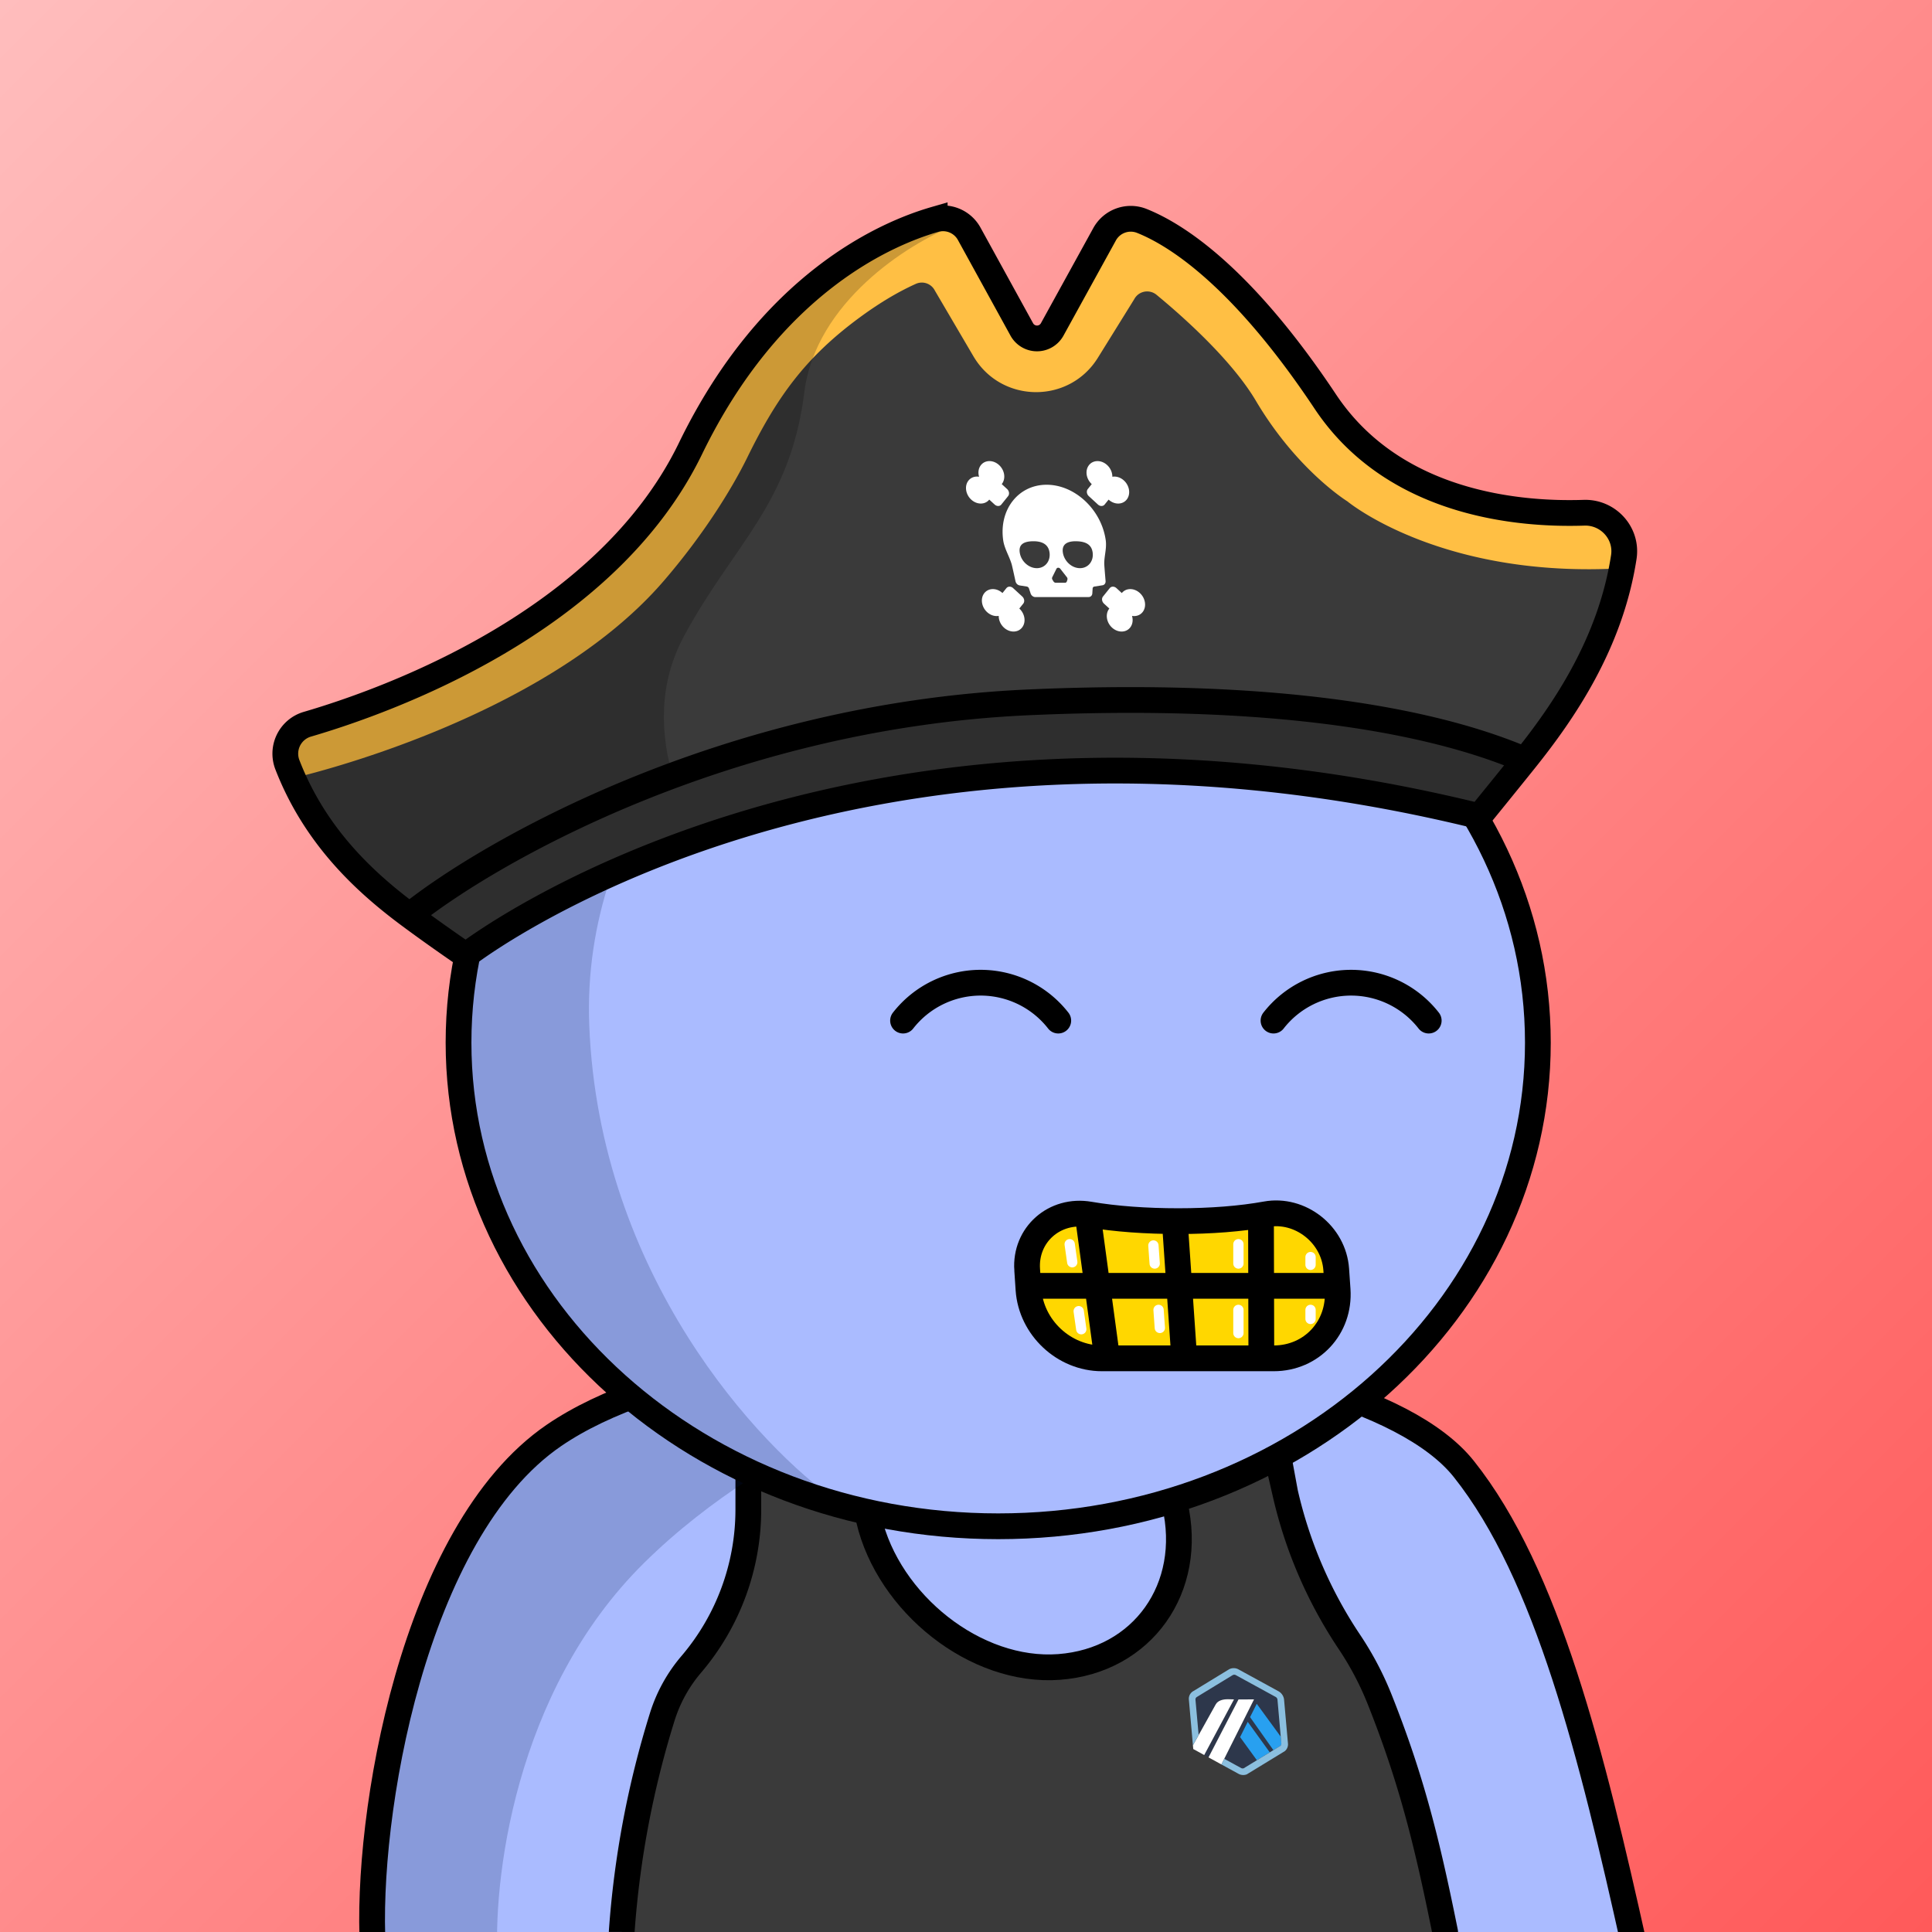 <svg
      xmlns="http://www.w3.org/2000/svg"
      preserveAspectRatio="xMidYMin meet"
      fill="none"
      viewBox="0 0 1500 1500"
    >
      <rect x="0" y="0" width="1500" height="1500" fill="#808080" stroke="none"/>
      <g>
      <path fill="url(#prefix__paint0_linear_53_30463)" d="M0 0h1500v1500H0z"/><defs><linearGradient id="prefix__paint0_linear_53_30463" x1="1500" y1="1500" x2="0" y2="0" gradientUnits="userSpaceOnUse"><stop stop-color="#FF5A5A"/><stop offset="1" stop-color="#FFBDBD"/></linearGradient></defs>
      <g clip-path="url(#prefix__clip0_53_28624)"><path d="M1263 1500H289.33l3.73-66.49 17.17-107.35L358 1203l53.62-74.7s38.18-26.49 102.86-54.62S725 1044 725 1044s197-4.48 350.16 55.11C1228.32 1158.7 1263 1500 1263 1500z" fill="#ABF"/><path d="M1122 1500H482.72s14.6-102.81 14.89-104.16c.29-1.35 16.56-62.7 16.56-62.7l45.26-67.61s16.251-30.11 21.61-70.63c4.913-37.15-1.081-84.95 0-86.07 2.26-2.34 4.64-50.26 4.64-50.26l5.36 2.13 72.57-6.85v.09c.09.44.55 2.47 1.49 5.71l.18.63c.12.43.26.88.4 1.35 0 .12.07.23.11.35.09.32.19.64.29 1a.472.472 0 000 .13c3.442 10.98-6.036 73.44 9.92 119.89 20.159 58.69 69.608 102.92 111.27 108.84 1.72.24 3.42.46 5.09.65 46.42 5.32 75.09-9.26 91.78-24.17.21-.18.41-.37.61-.56 14.4-13.07 19.65-26.22 19.65-26.22l8-46.64-16.9-141.05 87 18.15 9.99 63.79 28.54 95.42 43 72 35.15 98.54L1122 1500z" fill="#3A3A3A"/><path d="M970.546 1333.16l5.179-10.34 18.683 25.59.442 4.9-3.038-33.78a2.812 2.812 0 00-.449-1.16 2.812 2.812 0 00-.907-.87l-31.07-17a2.598 2.598 0 00-1.129-.26c-.391 0-.777.09-1.129.26-.09.04-.177.09-.26.15l-.096.07-27.231 16.63-.107.05c-.143.07-.279.16-.403.26-.251.19-.459.43-.611.71-.151.28-.243.59-.268.9-.007.1-.007.2 0 .3l2.473 27.54 13.202-23.72c1.65-3.14 5.757-4.16 9.656-4.1l4.581.12-23.12 43.19 3.337 1.82 23.287-44.98 12.045-.05-23.116 46.12 11.909 6.52 1.423.78c.583.23 1.229.25 1.821.04l28.446-17.38-5.432 3.34-18.118-25.65zm5.283 33.48l-13.03-17.95 5.936-11.85 17.117 23.68-10.023 6.12z" fill="#2D374B"/><path d="M962.799 1348.68l13.03 17.95 10.023-6.11-17.122-23.69-5.931 11.85zM994.853 1353.31l-.443-4.9-18.683-25.58-5.184 10.33 18.121 25.65 5.442-3.32a2.326 2.326 0 00.78-1.85l-.033-.33z" fill="#28A0F0"/><path d="M926.44 1357.94l8.506 4.66 23.121-43.2-4.581-.11c-3.902-.06-8.007.95-9.656 4.1l-13.202 23.72-4.446 7.9.26 2.94-.002-.01zM973.625 1319.4l-12.046.05-23.285 44.98 10.013 5.49 2.203-4.4 23.115-46.12z" fill="#fff"/><path d="M996.926 1319.34a8.612 8.612 0 00-1.378-3.56 8.557 8.557 0 00-2.784-2.61l-31.477-17.22a7.727 7.727 0 00-3.436-.8c-1.192 0-2.367.27-3.436.8-.24.12-27.64 16.87-27.64 16.87a6.85 6.85 0 00-3.764 6.51l3.166 35.67 4.446-7.91-2.474-27.52c-.014-.37.06-.73.215-1.07.155-.33.387-.62.677-.84.128-.1 27.998-17.1 28.095-17.15.352-.17.738-.26 1.129-.26s.777.09 1.129.26l31.07 17.01c.362.21.672.51.907.86.234.35.387.75.448 1.16l3.013 34.1a2.259 2.259 0 01-.721 1.85l-5.45 3.32-2.804 1.72-10.031 6.12-10.171 6.21c-.591.21-1.238.19-1.821-.04l-13.329-7.29-2.203 4.39 11.981 6.56c.396.22.747.41 1.041.56.447.24.752.4.858.45.974.42 2.022.63 3.08.63.94 0 1.872-.17 2.745-.52l29.551-18.04a6.97 6.97 0 001.894-2.58c.421-1 .608-2.08.533-3.16l-3.059-34.48z" fill="#8BBFDF"/><path d="M591 1062.25V1172a195.34 195.34 0 01-46.65 126.63 106.083 106.083 0 00-20.67 37.44 721.566 721.566 0 00-30.63 159.2c-.12 1.56-.24 3.12-.34 4.69h-20v-.69a741.634 741.634 0 0131.88-169.14 125.754 125.754 0 0124.55-44.47c27.011-31.71 41.85-72 41.86-113.66v-109.79c0-2.65 1.054-5.2 2.929-7.07a9.981 9.981 0 017.071-2.93 9.981 9.981 0 017.071 2.93 9.994 9.994 0 012.929 7.07v.04zM1132 1499.99h-20.2l-.09-.45c-13.68-67.64-25.68-115.81-49.89-176.59a229.608 229.608 0 00-22.36-42.48 355.4 355.4 0 01-51.359-119.1l-5.1-22.21-11.526-66.69a9.987 9.987 0 011.282-7.54 10.006 10.006 0 0113.789-3.15 10.01 10.01 0 014.429 6.24l1.017 4.45 15.588 84.45a336.018 336.018 0 0048.48 112.43c9.7 14.51 17.86 29.99 24.32 46.2 24.77 62.18 37 111.24 50.91 180l.5 2.47c.14.65.21 1.31.21 1.97z" fill="#000"/><path d="M659.5 1051l15.11 128.85c15.21 64.94 82.8 119.21 147.64 114.37 64.84-4.84 105.05-61.36 89.84-126.36L893.5 1051" stroke="#000" stroke-width="20" stroke-miterlimit="10" stroke-linecap="round"/><path d="M500.002 1213.5c-101.2 100-117.834 249-113.5 311l-99.502-13c-1.6-110.8 39-247.5 59.5-302l39.501-52.5 15.5-20.5 66.5-42.5c149.6-59.6 294-54.83 347.5-45-63 13.17-214.299 64.5-315.499 164.5z" fill="#001647" fill-opacity=".2"/><path d="M289.5 1512.5c-6-101.5 31-323.03 140.5-398 158.5-108.51 616.5-87 706.5 26 64.91 81.5 99.5 222.5 132.5 371" stroke="#000" stroke-width="20" stroke-linecap="round"/></g><defs><clipPath id="prefix__clip0_53_28624"><path fill="#fff" d="M0 0h1500v1500H0z"/></clipPath></defs>
      <g clip-path="url(#prefix__clip0_299_662)"><path d="M775 1185c231.41 0 419-168.12 419-375.5 0-207.383-187.59-375.5-419-375.5-231.407 0-419 168.117-419 375.5 0 207.38 187.593 375.5 419 375.5z" fill="#ABF"/><path d="M457.5 796c7.6 194 131.833 327.5 193 370l-130-55.5L438 1034l-57.5-89.5-27-106 11-104L394 662l45-82.5 83.5-69.5 109-54.182 28.5-1C569.452 513.314 451.119 633.132 457.5 796z" fill="#001647" fill-opacity=".2"/><path d="M775 1185c231.41 0 419-168.12 419-375.5 0-207.383-187.59-375.5-419-375.5-231.407 0-419 168.117-419 375.5 0 207.38 187.593 375.5 419 375.5z" stroke="#000" stroke-width="20"/></g><defs><clipPath id="prefix__clip0_299_662"><path fill="#fff" d="M0 0h1500v1500H0z"/></clipPath></defs>
      <g clip-path="url(#prefix__clip0_53_29343)" stroke="#000" stroke-width="20" stroke-miterlimit="10" stroke-linecap="round"><path d="M821.63 792.381a76.418 76.418 0 00-93.773-21.665 76.405 76.405 0 00-26.727 21.665M836.82 991.439c38.57 39.211 113.35 39.211 151.93 0M1109.25 792.381a76.451 76.451 0 00-26.73-21.665 76.39 76.39 0 00-33.52-7.745 76.425 76.425 0 00-60.25 29.41"/></g><defs><clipPath id="prefix__clip0_53_29343"><path fill="#fff" d="M0 0h1500v1500H0z"/></clipPath></defs>
      <g clip-path="url(#prefix__clip0_53_26664)"><path d="M1086 1014c0 39.21-75.66 71-169 71-93.336 0-169-31.76-169-71 0-39.241 75.664-101 169-101 93.34 0 169 61.788 169 101z" fill="#ABF"/><path d="M797.83 990.76s-2.26-46.71 35.63-47.76l12.4-.07 3.7 53.67-51.73-5.84zM796.078 999.77h59.58l3.78 54.84-37.21-2.24-13.26-25.18-12.89-27.42z" fill="gold"/><path d="M845.859 942.93l34.49 8.62 26.47-3.52 5.08 50.29-56.24 1.45-9.8-56.84z" fill="gold"/><path d="M910.488 947.172h68.54l.03 51.15h-67.16l-1.41-51.15zM983.589 944.871l17.001 2.3 24.03 9.66 9.05 28.5-.91 12.99h-53.701l4.53-53.45z" fill="gold"/><path d="M849.559 996.602l62.34 1.72 7.38 54.048-59.84 2.24-9.88-58.008zM918.461 999.77h64.2l-8.03 54.84-55.35-2.24-.82-52.6z" fill="gold"/><path d="M975.289 994.512l63.171 5.26-6.4 30.408-34.761 26.48-17.86-2.05-4.15-60.098z" fill="gold"/><path d="M797.489 985.841c-1.87-27.17 21.28-47.59 48.37-42.91 20 3.45 43.93 5.16 69 5.16s48.63-1.84 68.06-5.36c26.511-4.82 52.631 15.6 54.521 42.87l1.08 15.709c2 29.44-20.17 53.3-49.601 53.3h-133.4c-29.43 0-54.94-23.86-57-53.3l-1.03-15.469zM798.352 998.309h234.408M912.512 954.172l6.78 98.198M845.031 947.172l14.26 105.198M979.031 947.172l.26 105.198" stroke="#000" stroke-width="20" stroke-miterlimit="10"/><path d="M830.5 966l2 14m63-13l1 14m-59 37l2 14m60-15l1 14m61-65v15m0 36v18m56-59v6m0 35v7" stroke="#fff" stroke-width="8" stroke-linecap="round"/></g><defs><clipPath id="prefix__clip0_53_26664"><path fill="#fff" d="M0 0h1500v1500H0z"/></clipPath></defs>
      <g clip-path="url(#prefix__clip0_53_25676)"><path d="M223.27 595.001l52 78.75 90.11 65.25 204.81-96.83L768 602.841l157 1.29 223.59 29.64 74.77-102.77 37.71-90-9.46-40.31-135.5-18.88-83.5-56.12-81.201-105.94-56.649-44.66h-31.601l-35.849 61.76-24.43 25.66-43.69-69.51-17.91-21.63-49 11.79-80 56.54-67 90.65-64.671 104.42L354 521.371l-113 43.03-17.73 30.6z" fill="#3A3A3A"/><path d="M227.5 604.131s193.109-43.36 287.609-152.86c30.881-35.78 53.001-71.48 65.091-96.11 22.82-46.64 45-77.54 86.83-108.37 13.87-10.24 28.76-19.54 44-26.39a11.319 11.319 0 0114.769 5.17l29.941 51c21.5 36.64 74.25 37.3 96.65 1.2l28.26-45.53a11.38 11.38 0 013.24-3.76 11.523 11.523 0 014.54-2 11.374 11.374 0 015 .13 11.167 11.167 0 014.429 2.23c18.92 15.57 58 49.89 77.25 82.41 32.001 54 71.001 78 71.001 78s72.91 60.63 215 51.82l-4.87-29.29-21.11-13.39-94.6-9.93-66-30.13-52.53-56.88-55.281-69.58-71.92-56.7H863.2l-35.851 61.76-24.43 25.66-25.769-23.32-35.83-67.9-49 11.79-80 56.54-66.94 90.65-61.38 92.42-64.38 55-52.24 32-107.6 46-38.26 17.69 5.98 30.67z" fill="#FFBF44"/><path d="M624.5 304.499c-11 87.5-55 118-93.5 189.5-20.159 37.439-18.428 76.917-7.847 111.5 28.282-12.833 116.247-44.1 237.847-56.5 121.6-12.4 238.333.333 283 7.5l101 18.5 42.5 16-37 39c-73.83-14.167-249.4-40.2-361-31-111.6 9.2-209.5 40.834-244.5 55.5-40.4 12.401-136.833 62.834-180 86.5l-32-14.5-81.5-83-31-66.5 18.5-14.5c35.833-13.5 126.1-51.7 200.5-96.5s105.333-118.667 111.5-150c14.5-21 55.7-72.8 104.5-112s76.667-35.333 84.5-28.5c-34.833 13.834-106.7 59-115.5 129z" fill="#000" fill-opacity=".2"/><path d="M318 710.746c21.114 15.683 43.66 31.024 43.66 31.024s293.45-229.5 786.95-108c0 0 21.97-27.016 35.39-43.77M318 710.746c-33.102-24.589-72.889-60.224-94.9-117.056a23.814 23.814 0 016.9-26.77 23.605 23.605 0 018.6-4.61c62.24-18.2 231.89-78.84 297.46-214 62.22-128.23 151.55-166.86 189.64-177.89a23.209 23.209 0 0126.79 11.1l40.82 74.25a13.472 13.472 0 0018.663 5.107 13.47 13.47 0 004.947-5.107l40.69-73.9a23.192 23.192 0 0128.93-10.34c26.61 10.64 77.58 42.84 142.42 140.24 53.11 79.78 150.38 88 200.85 86.32 18.8-.62 33.8 15.91 30.9 34.45-10.4 67.474-47.06 120.427-76.71 157.46M318 710.746c58.838-47.375 242.864-154.787 480.258-165.436C1035.65 534.662 1144.06 573 1184 590" stroke="#000" stroke-width="20" stroke-miterlimit="10"/><path d="M782.577 430.606c1.081 2.502 2.197 5.091 2.941 7.698.304 1.061 1.996 8.79 2.92 13.037.19.811.601 1.546 1.183 2.113a3.96 3.96 0 002.088 1.079l5.458.853c.396.069.768.249 1.075.522.308.272.541.626.675 1.026l1.24 3.799c.54 1.653 2.079 2.838 3.671 2.838l41.379-.026c1.564 0 2.752-1.153 2.858-2.768l.252-3.913c.027-.367.172-.713.412-.98.241-.267.561-.438.906-.485l6.355-.997c1.527-.241 2.523-1.605 2.383-3.275-.37-4.367-1.033-12.323-1.033-13.412-.023-2.572.336-5.116.679-7.589.484-3.463.986-7.037.459-10.753-3.358-23.721-23.943-43.019-45.892-43.019s-37.075 19.315-33.718 43.054c.549 3.886 2.155 7.598 3.709 11.198zm42.557-2.183c-.701-6.742 4.782-8.437 11.201-8.17 6.419.266 11.343 2.401 12.044 9.135.7 6.733-3.927 11.99-10.354 11.724s-12.19-5.954-12.891-12.696v.007zm-1.883 13.228l5.057 6.48c.218.26.369.574.442.913.072.338.062.69-.028 1.024l-.414 1.299c-.107.328-.311.61-.582.807a1.48 1.48 0 01-.922.284h-7.095a2.107 2.107 0 01-1.037-.304 2.253 2.253 0 01-.777-.787l-.779-1.299a2.04 2.04 0 01-.141-1.937l3.226-6.48c.564-1.15 2.158-1.15 3.05-.006v.006zm-22-21.396c6.342-.266 12.304 1.428 13.509 8.17s-2.959 12.423-9.3 12.689c-6.34.266-12.463-4.982-13.668-11.724s3.114-8.877 9.459-9.152v.017zM863.615 370.15c.041-3.221-1.37-6.637-4.08-9.118-4.339-3.98-10.539-4.052-13.846-.157-3.467 4.074-2.566 10.84 1.947 14.991l-3.071 3.814c-1.227 1.528-.878 3.993.781 5.519l7.078 6.506c1.654 1.529 3.997 1.529 5.225 0l3.071-3.814c4.515 4.148 10.909 4.089 14.162-.181 3.104-4.085 2.112-10.613-2.228-14.613-2.687-2.491-6.065-3.471-9.039-2.947zM768.058 387.891l4.16 3.814c1.653 1.529 3.997 1.529 5.224 0l5.239-6.508c1.228-1.528.878-3.993-.781-5.519l-4.15-3.815c3.342-4.148 2.329-10.916-2.29-14.988-4.416-3.895-10.585-3.823-13.808.157-2.007 2.481-2.454 5.895-1.501 9.118-3.122-.524-6.218.456-8.212 2.947-3.204 4-2.35 10.528 1.915 14.613 4.45 4.27 10.862 4.329 14.204.181zM885.187 460.626c-4.46-4.27-10.872-4.329-14.214-.181l-4.15-3.814c-1.653-1.529-3.996-1.529-5.222 0l-5.239 6.508c-1.227 1.528-.878 3.995.779 5.519l4.15 3.806c-3.342 4.148-2.327 10.916 2.29 14.988 4.416 3.895 10.585 3.823 13.811-.157 2.006-2.48 2.451-5.895 1.5-9.118 3.123.524 6.218-.456 8.213-2.947 3.201-4 2.347-10.528-1.918-14.604zM775.41 478.178c-.039 3.221 1.373 6.637 4.08 9.118 4.34 3.98 10.539 4.052 13.846.157 3.466-4.074 2.567-10.84-1.949-14.988l3.071-3.815c1.228-1.528.878-3.995-.779-5.519l-7.08-6.508c-1.653-1.529-3.997-1.529-5.224 0l-3.071 3.814c-4.514-4.148-10.91-4.089-14.163.181-3.11 4.085-2.118 10.611 2.216 14.613 2.707 2.491 6.08 3.471 9.053 2.947z" fill="#fff"/></g><defs><clipPath id="prefix__clip0_53_25676"><path fill="#fff" d="M0 0h1500v1500H0z"/></clipPath></defs>
      
    </g>
    </svg>